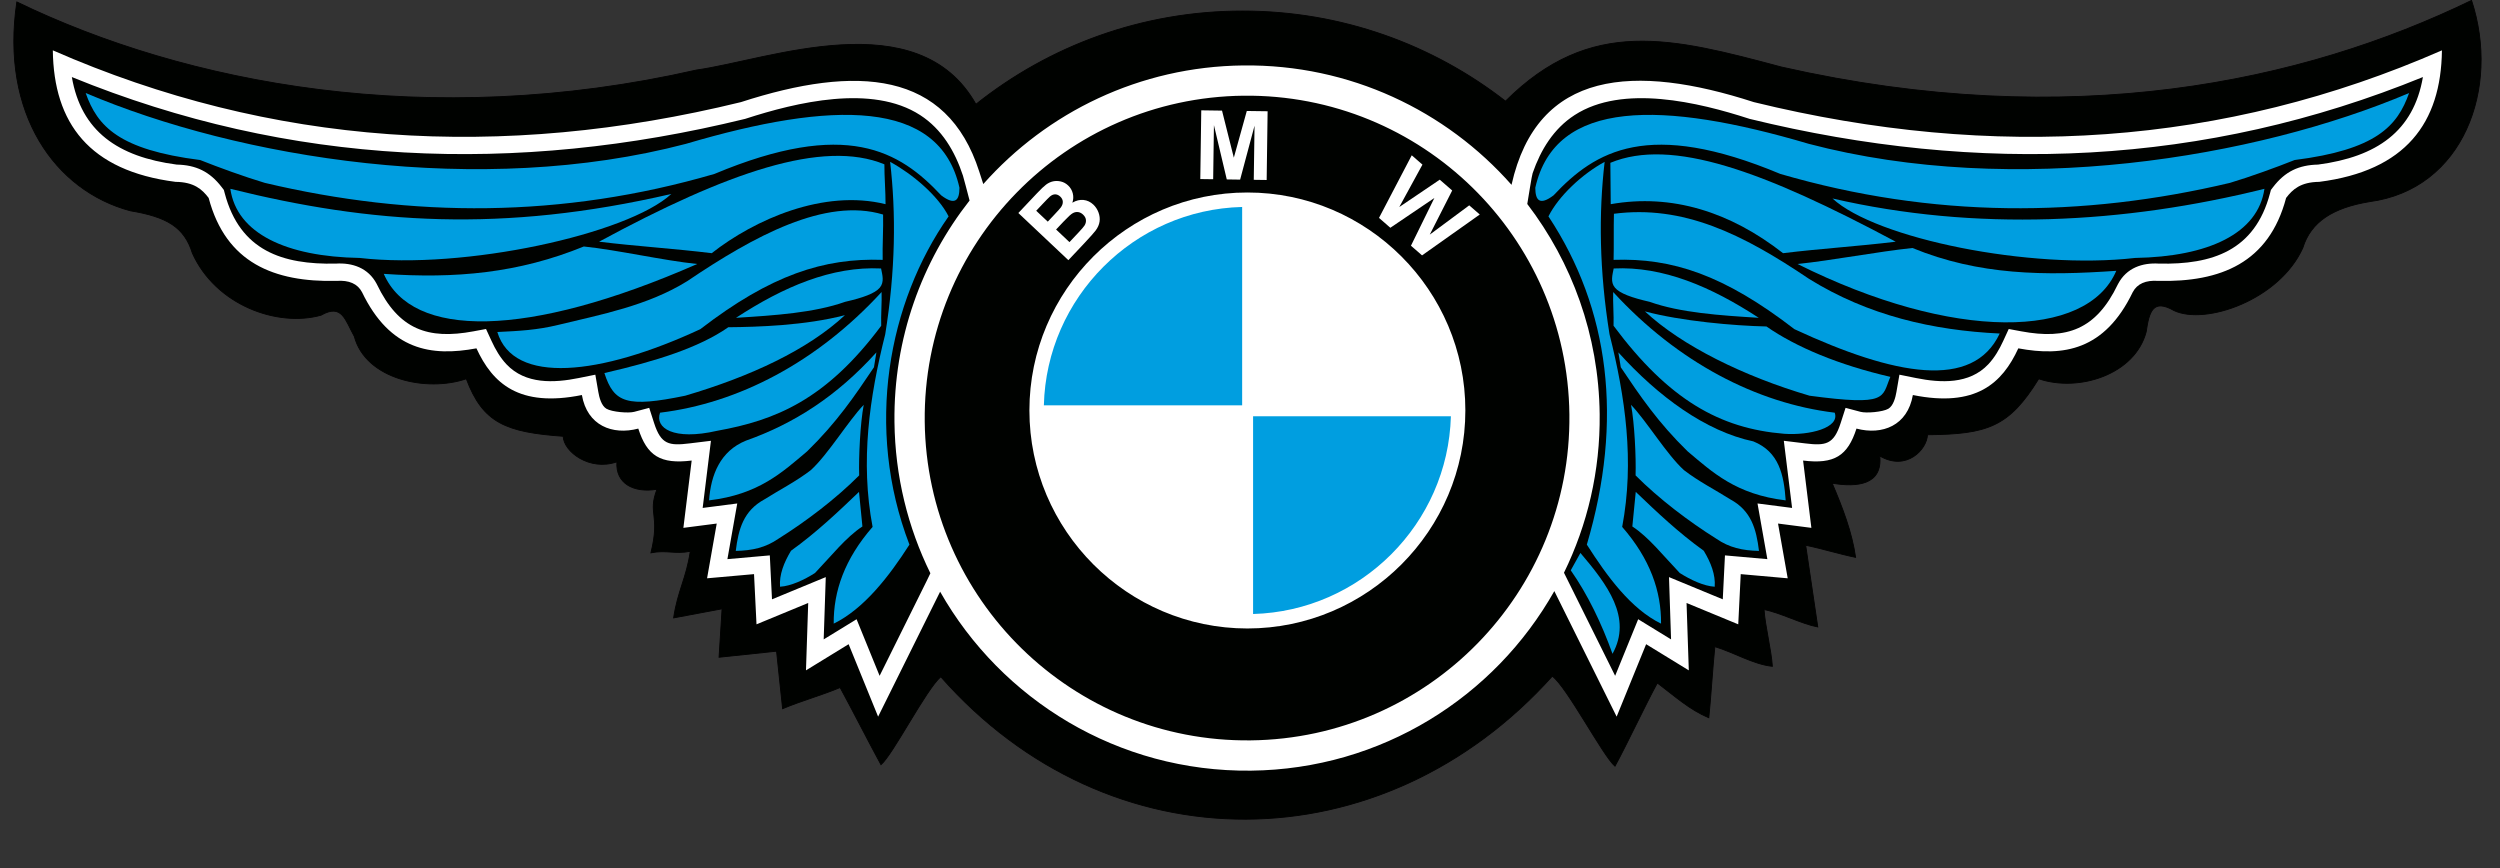 <?xml version="1.0" encoding="UTF-8"?>
<svg xmlns="http://www.w3.org/2000/svg" xmlns:xlink="http://www.w3.org/1999/xlink" width="555pt" height="192.7pt" viewBox="0 0 555 192.7" version="1.1">
<rect x="0" y="0" width="555" height="192.7" fill="#333333" stroke="none"/>
<g id="surface1">
<path style="fill-rule:evenodd;fill:rgb(0%,0.784%,0%);fill-opacity:1;stroke-width:2;stroke-linecap:butt;stroke-linejoin:miter;stroke:rgb(0%,0%,0%);stroke-opacity:1;stroke-miterlimit:4;" d="M 3342.227 1702.391 C 3531.406 1890.867 3712.188 1843.055 3954.844 1778.211 C 4597.812 1632.43 5112.695 1744.852 5486.875 1926.062 C 5550.703 1731.453 5468.945 1506.844 5260.078 1479.266 C 5179.453 1465.828 5130.156 1435.047 5112.266 1376.766 C 5060.234 1261.375 4896.602 1204.852 4826.68 1237.391 C 4779.648 1264.266 4771.25 1236.219 4764.531 1190.281 C 4739.336 1095.086 4613.906 1055.867 4525.977 1086.102 C 4459.844 979.031 4412.383 963.133 4279.023 961.844 C 4277.852 929.734 4232.5 880.047 4173.125 914.695 C 4179.414 850.711 4123.008 844.852 4067.383 854.305 C 4091.172 798.289 4111.328 745.672 4119.453 689.656 C 4085.859 696.375 4042.188 709.812 4008.594 716.531 C 4017.539 656.062 4026.484 595.594 4035.469 535.125 C 3999.609 541.844 3952.031 567.039 3916.172 573.758 C 3918.438 537.938 3932.422 483.602 3934.648 447.742 C 3892.109 452.234 3849.57 478.602 3806.992 491.453 C 3802.5 448.914 3798.047 376.102 3793.555 333.523 C 3751.016 351.453 3718.516 381.141 3679.336 410.828 C 3652.461 361.57 3612.109 275.281 3585.234 226.023 C 3558.672 248.719 3478.32 402.352 3446.094 425.867 C 3068.32 5.32 2462.188 0.164 2088.516 424.656 C 2055.547 395.789 1982.422 252.156 1955.781 229.383 C 1928.906 278.641 1891.914 351.453 1865.039 400.711 C 1822.5 382.82 1779.922 371.609 1737.383 353.68 C 1732.891 396.258 1728.438 438.797 1723.945 481.375 C 1681.367 476.883 1638.828 472.391 1596.289 467.898 C 1598.516 503.758 1600.742 539.578 1603.008 575.438 C 1567.148 568.719 1531.328 562 1495.469 555.281 C 1504.453 615.75 1523.477 642.625 1532.422 703.094 C 1498.828 696.375 1478.672 706.453 1445.078 699.734 C 1466.367 785.984 1437.227 784.852 1458.516 840.867 C 1406.602 832.039 1366.094 854.031 1369.531 901.727 C 1308.672 880.516 1251.484 924.422 1250.195 958.445 C 1123.867 967.547 1071.953 987.43 1035.195 1086.102 C 947.266 1055.867 811.758 1084.969 786.562 1180.203 C 766.406 1216.023 759.688 1254.109 712.656 1227.234 C 615.859 1200.203 479.102 1249.539 427.07 1364.969 C 409.141 1423.211 369.961 1445.594 289.336 1459.031 C 122.461 1503.562 0.391 1674.344 37.344 1922.703 C 411.523 1741.492 949.922 1635.789 1545.859 1771.492 C 1705.703 1793.875 2038.164 1923.719 2166.562 1695.516 C 2329.023 1825.047 2534.844 1902.547 2758.75 1902.547 C 2978.672 1902.547 3181.133 1827.781 3342.227 1702.391 Z M 3342.227 1702.391 " transform="matrix(0.1,0,0,-0.1,0,192.7)"/>
<path style=" stroke:none;fill-rule:evenodd;fill:rgb(100%,100%,100%);fill-opacity:1;" d="M 277.641 164.363 C 238.129 164.805 205.727 133.113 205.289 93.602 C 204.852 54.086 236.539 21.688 276.055 21.246 C 315.566 20.809 347.969 52.496 348.406 92.012 C 348.844 131.527 317.156 163.926 277.641 164.363 Z M 218.289 40.863 C 217.988 39.902 217.566 38.625 217.398 38.105 C 210.211 15.688 190.289 14.312 164.484 22.672 C 111.18 35.715 60.188 32.418 11.727 11.176 C 11.918 27.332 19.812 37.918 38.969 40.371 C 43.117 40.414 44.891 42.062 46.32 43.938 C 50.141 58.367 60.848 62.664 74.684 62.359 C 77.484 62.156 79.383 62.992 80.367 64.859 C 86.613 77.82 95.781 79.195 105.77 77.332 C 109.336 85.082 115.184 90.52 129.18 87.695 C 130.352 94.484 135.957 96.664 141.699 95.148 C 143.652 101.203 146.598 103.094 153.551 102.242 C 152.938 107.223 152.324 112.203 151.711 117.184 C 154.18 116.867 156.645 116.547 159.113 116.227 C 158.398 120.277 157.684 124.332 156.969 128.383 C 160.441 128.074 163.918 127.766 167.395 127.457 C 167.578 131.172 167.762 134.887 167.945 138.602 C 171.77 137.02 175.598 135.441 179.422 133.859 C 179.254 138.848 179.09 143.832 178.926 148.82 C 182.082 146.883 185.238 144.949 188.395 143.012 C 190.578 148.371 192.758 153.734 194.941 159.094 L 208.707 131.355 C 222.309 155.344 248.195 171.41 277.715 171.086 C 306.672 170.762 331.781 154.75 345.062 131.223 L 358.895 159.094 C 361.078 153.734 363.258 148.371 365.441 143.012 C 368.598 144.949 371.754 146.883 374.914 148.82 C 374.746 143.832 374.582 138.848 374.414 133.859 C 378.242 135.441 382.066 137.02 385.891 138.602 C 386.074 134.887 386.258 131.172 386.441 127.457 C 389.918 127.766 393.395 128.074 396.871 128.383 C 396.152 124.332 395.438 120.277 394.723 116.227 C 397.191 116.547 399.656 116.867 402.125 117.184 C 401.512 112.203 400.898 107.223 400.285 102.242 C 407.238 103.094 410.184 101.203 412.137 95.148 C 417.879 96.664 423.484 94.484 424.656 87.695 C 438.652 90.52 444.5 85.082 448.066 77.332 C 458.055 79.195 467.227 77.82 473.469 64.859 C 474.457 62.992 476.352 62.156 479.152 62.359 C 492.988 62.664 503.695 58.367 507.516 43.938 C 508.945 42.062 510.719 40.414 514.871 40.371 C 534.023 37.918 541.918 27.332 542.109 11.176 C 493.652 32.418 442.656 35.715 389.352 22.672 C 362.883 14.098 341.281 15.438 335.559 41.031 C 321.016 24.559 299.668 14.266 275.98 14.527 C 252.996 14.785 232.434 24.926 218.289 40.863 Z M 15.949 17.105 C 64.371 36.883 114.449 38.855 165.336 26.41 L 165.465 26.379 L 165.59 26.336 C 176.723 22.73 193.598 18.621 204.281 25.555 C 209.102 28.684 211.996 33.586 213.777 39 C 213.922 39.434 214.785 42.766 215.246 44.512 C 204.625 58.043 198.363 75.141 198.57 93.676 C 198.703 105.73 201.559 117.117 206.543 127.262 C 206.266 127.84 205.832 128.75 205.75 128.914 C 202.258 135.953 198.766 142.992 195.273 150.031 C 194.117 147.195 192.965 144.355 191.809 141.52 L 190.16 137.469 L 186.508 139.711 C 185.289 140.453 184.074 141.199 182.859 141.945 C 182.949 139.293 183.035 136.645 183.125 133.992 L 183.32 128.117 L 178.047 130.297 C 175.824 131.215 173.602 132.133 171.383 133.051 C 171.285 131.121 171.191 129.191 171.094 127.262 L 170.898 123.297 L 167.078 123.633 C 165.215 123.801 163.348 123.965 161.484 124.129 C 161.91 121.727 162.336 119.32 162.758 116.918 L 163.668 111.77 L 158.652 112.418 C 157.766 112.531 156.879 112.648 155.992 112.762 C 156.402 109.418 156.816 106.074 157.227 102.727 L 157.828 97.855 L 153.117 98.43 C 148.531 98.992 146.75 98.695 145.215 93.934 L 144.125 90.543 L 140.781 91.43 C 139.512 91.766 135.852 91.465 134.629 90.742 C 133.5 90.078 133.035 88.223 132.828 87.02 L 132.164 83.18 L 128.469 83.926 C 123 85.031 116.66 85.344 112.449 80.887 C 111.039 79.398 109.977 77.555 109.117 75.684 L 107.898 73.035 L 105.113 73.555 C 94.988 75.445 88.504 73.156 83.684 63.145 L 83.621 63.02 C 81.75 59.477 78.246 58.281 74.523 58.523 C 62.754 58.77 53.273 55.688 49.895 42.922 L 49.695 42.168 L 49.227 41.555 C 46.562 38.066 43.488 36.629 39.227 36.539 C 26.176 34.82 18.012 29.129 15.949 17.105 Z M 339.055 45.285 C 348.965 58.234 354.93 74.379 355.125 91.938 C 355.266 104.566 352.402 116.527 347.203 127.148 C 350.781 134.359 355 142.852 358.562 150.031 C 359.719 147.195 360.871 144.355 362.027 141.52 L 363.676 137.469 L 367.332 139.711 C 368.547 140.453 369.762 141.199 370.977 141.945 C 370.887 139.293 370.801 136.645 370.711 133.992 L 370.52 128.117 L 375.789 130.297 C 378.012 131.215 380.234 132.133 382.457 133.051 C 382.551 131.121 382.648 129.191 382.742 127.262 L 382.941 123.297 L 386.758 123.633 C 388.625 123.801 390.488 123.965 392.352 124.129 C 391.926 121.727 391.504 119.32 391.078 116.918 L 390.168 111.77 L 395.184 112.418 C 396.07 112.531 396.957 112.648 397.844 112.762 C 397.434 109.418 397.02 106.074 396.609 102.727 L 396.008 97.855 L 400.719 98.43 C 405.309 98.992 407.086 98.695 408.621 93.934 L 409.715 90.543 L 413.055 91.43 C 414.324 91.766 417.984 91.465 419.211 90.742 C 420.336 90.078 420.801 88.223 421.008 87.02 L 421.672 83.18 L 425.367 83.926 C 430.84 85.031 437.176 85.344 441.387 80.887 C 442.797 79.398 443.859 77.555 444.719 75.684 L 445.938 73.035 L 448.723 73.555 C 458.848 75.445 465.332 73.156 470.152 63.145 L 470.184 63.082 L 470.219 63.02 C 472.09 59.477 475.594 58.281 479.312 58.523 C 491.086 58.77 500.562 55.688 503.941 42.922 L 504.141 42.168 L 504.609 41.555 C 507.273 38.066 510.348 36.629 514.609 36.539 C 527.66 34.82 535.824 29.129 537.887 17.105 C 489.465 36.883 439.387 38.855 388.5 26.41 L 388.371 26.379 L 388.246 26.336 C 377.113 22.73 360.238 18.621 349.555 25.555 C 344.902 28.574 342.043 33.25 340.246 38.441 C 340.039 39.043 339.402 43.285 339.055 45.285 Z M 339.055 45.285 "/>
<path style=" stroke:none;fill-rule:evenodd;fill:rgb(0%,61.914%,87.889%);fill-opacity:1;" d="M 340.836 41.676 C 345.27 21.902 369.02 22.324 401.547 31.93 C 447.191 43.941 500.828 35.098 534.816 20.652 C 532.219 28.043 527.445 33.238 509.402 35.527 C 505.285 37.164 499.664 39.211 495.047 40.598 C 462.301 48.355 429.066 48.477 395.234 38.613 C 365.934 26.352 354.16 33.477 344.887 43.371 C 341.805 45.699 340.84 44.492 340.836 41.676 Z M 340.836 41.676 "/>
<path style=" stroke:none;fill-rule:evenodd;fill:rgb(0%,61.914%,87.889%);fill-opacity:1;" d="M 356.23 35.93 C 351.219 38.656 346.055 43.48 343.754 48.035 C 357.324 68.559 360.445 93.285 352.277 120.906 C 356.773 127.938 362.047 135.176 368.754 138.449 C 368.816 131.258 366.332 124.094 360.125 116.973 C 362.875 102.426 360.832 88.211 357.312 74.199 C 355.031 59.984 354.898 47.402 356.23 35.93 Z M 356.23 35.93 "/>
<path style=" stroke:none;fill-rule:evenodd;fill:rgb(0%,61.914%,87.889%);fill-opacity:1;" d="M 357.5 36.145 C 371.125 30.496 391.48 37.977 420.844 53.656 C 412.508 54.68 404.168 55.184 395.836 56.207 C 384.117 47.039 371.125 42.934 357.582 45.328 C 357.555 42.832 357.527 38.641 357.5 36.145 Z M 357.5 36.145 "/>
<path style=" stroke:none;fill-rule:evenodd;fill:rgb(0%,61.914%,87.889%);fill-opacity:1;" d="M 406.809 44.062 C 438.691 51.418 471.52 49.664 502.707 41.914 C 501.285 51.82 490.312 56.984 473.977 57.266 C 450.789 59.938 416.449 52.988 406.809 44.062 Z M 406.809 44.062 "/>
<path style=" stroke:none;fill-rule:evenodd;fill:rgb(0%,61.914%,87.889%);fill-opacity:1;" d="M 358.293 47.457 C 373.586 45.469 386.715 51.848 401.613 61.914 C 414.75 70.066 429.086 73.344 443.934 74.043 C 438.02 86.645 420.629 83.422 398.367 73.078 C 382.73 61.031 371.258 57.234 358.219 57.688 C 358.297 54.781 358.211 50.363 358.293 47.457 Z M 358.293 47.457 "/>
<path style=" stroke:none;fill-rule:evenodd;fill:rgb(0%,61.914%,87.889%);fill-opacity:1;" d="M 399.055 58.609 C 406.605 57.828 417.012 55.84 424.562 55.055 C 439.387 61.133 453.848 61.234 469.816 60.121 C 463.316 75.355 433.68 75.895 399.055 58.609 Z M 399.055 58.609 "/>
<path style=" stroke:none;fill-rule:evenodd;fill:rgb(0%,61.914%,87.889%);fill-opacity:1;" d="M 358.238 59.602 C 369.18 59.07 379.871 63.648 390.445 70.555 C 381.777 70.016 373.082 69.438 366.215 67.004 C 362.219 66.09 359.586 65.133 358.523 63.867 C 357.461 62.602 357.969 61.027 358.238 59.602 Z M 358.238 59.602 "/>
<path style=" stroke:none;fill-rule:evenodd;fill:rgb(0%,61.914%,87.889%);fill-opacity:1;" d="M 365.168 69.125 C 373.234 71.293 384.977 72.324 392.152 72.477 C 398.691 77.035 408.207 81.023 419.66 83.664 C 417.707 88.246 419.254 90.191 401.719 87.848 C 387.164 83.566 373.363 76.777 365.168 69.125 Z M 365.168 69.125 "/>
<path style=" stroke:none;fill-rule:evenodd;fill:rgb(0%,61.914%,87.889%);fill-opacity:1;" d="M 407.305 91.617 C 389.969 89.516 372.469 80.441 358.125 64.832 C 358.039 67.039 358.297 70.113 358.207 72.32 C 370.469 88.777 381.848 95.148 396.105 96.301 C 401.711 96.699 408.516 94.973 407.305 91.617 Z M 407.305 91.617 "/>
<path style=" stroke:none;fill-rule:evenodd;fill:rgb(0%,61.914%,87.889%);fill-opacity:1;" d="M 359.277 78.23 C 368.117 88.031 378.672 95.762 389.238 97.988 C 394.977 100.305 396.027 105.453 396.422 111.082 C 385.414 109.773 380.195 104.871 374.633 100.18 C 368.098 93.809 364.109 87.934 359.816 81.535 C 359.637 80.434 359.457 79.332 359.277 78.23 Z M 359.277 78.23 "/>
<path style=" stroke:none;fill-rule:evenodd;fill:rgb(0%,61.914%,87.889%);fill-opacity:1;" d="M 362.09 89.871 C 362.863 93.93 363.223 101.473 363.098 105.539 C 368.305 110.766 374.965 115.801 381.059 119.621 C 383.879 121.562 386.797 122.227 390.496 122.301 C 389.898 117.414 388.766 113.391 384.156 110.875 C 380.719 108.707 377.113 106.891 373.84 104.371 C 369.992 100.875 365.602 93.547 362.09 89.871 Z M 362.09 89.871 "/>
<path style=" stroke:none;fill-rule:evenodd;fill:rgb(0%,61.914%,87.889%);fill-opacity:1;" d="M 363.137 109.199 C 362.887 111.758 362.633 114.316 362.379 116.875 C 366.047 119.273 369.227 123.355 372.906 127.207 C 375.332 128.746 378.258 130.109 380.668 130.254 C 380.863 127.578 379.828 124.918 378.23 122.266 C 372.609 118.227 367.859 113.719 363.137 109.199 Z M 363.137 109.199 "/>
<path style=" stroke:none;fill-rule:evenodd;fill:rgb(0%,61.914%,87.889%);fill-opacity:1;" d="M 350.852 122.754 C 350.137 124.043 349.422 125.328 348.707 126.613 C 352.461 131.969 355.555 138.383 357.977 145.148 C 362.422 137.105 356.797 129.738 350.852 122.754 Z M 350.852 122.754 "/>
<path style=" stroke:none;fill-rule:evenodd;fill:rgb(0%,61.914%,87.889%);fill-opacity:1;" d="M 213 41.676 C 208.566 21.902 184.82 22.324 152.289 31.93 C 106.645 43.941 53.008 35.098 19.02 20.652 C 21.617 28.043 26.391 33.238 44.438 35.527 C 48.555 37.164 54.172 39.211 58.789 40.598 C 91.535 48.355 124.77 48.477 158.602 38.613 C 187.902 26.352 199.676 33.477 208.949 43.371 C 212.035 45.699 212.996 44.492 213 41.676 Z M 213 41.676 "/>
<path style=" stroke:none;fill-rule:evenodd;fill:rgb(0%,61.914%,87.889%);fill-opacity:1;" d="M 197.605 35.93 C 202.617 38.656 208.289 43.484 210.59 48.035 C 197.191 67.117 191.93 94.953 201.895 120.906 C 197.398 127.938 191.789 135.176 185.082 138.449 C 185.02 131.258 187.504 124.094 193.715 116.973 C 190.961 102.426 193.004 88.211 196.523 74.199 C 198.805 59.984 198.938 47.402 197.605 35.93 Z M 197.605 35.93 "/>
<path style=" stroke:none;fill-rule:evenodd;fill:rgb(0%,61.914%,87.889%);fill-opacity:1;" d="M 196.336 36.48 C 182.711 30.832 161.348 38.312 132.996 53.656 C 141.328 54.68 149.668 55.184 158 56.207 C 167.535 48.723 182.879 41.926 196.59 45.328 C 196.617 42.832 196.312 38.977 196.336 36.48 Z M 196.336 36.48 "/>
<path style=" stroke:none;fill-rule:evenodd;fill:rgb(0%,61.914%,87.889%);fill-opacity:1;" d="M 149.043 43.055 C 111.449 51.754 82.316 49.664 51.133 41.914 C 52.551 51.82 63.523 56.984 79.859 57.266 C 103.047 59.938 139.402 51.98 149.043 43.055 Z M 149.043 43.055 "/>
<path style=" stroke:none;fill-rule:evenodd;fill:rgb(0%,61.914%,87.889%);fill-opacity:1;" d="M 196.047 47.629 C 183.273 43.785 167.457 52.352 152.559 62.418 C 143.734 67.895 133.418 69.82 123.867 72.141 C 119.203 73.273 115.277 73.477 110.406 73.707 C 113.969 85.469 133.207 83.422 155.469 73.078 C 171.109 61.031 182.914 57.234 195.953 57.688 C 195.875 54.781 196.129 50.531 196.047 47.629 Z M 196.047 47.629 "/>
<path style=" stroke:none;fill-rule:evenodd;fill:rgb(0%,61.914%,87.889%);fill-opacity:1;" d="M 154.781 58.609 C 147.23 57.828 137.16 55.504 129.609 54.719 C 115.121 60.629 101.164 61.906 85.195 60.797 C 91.477 75.176 116.852 75.234 154.781 58.609 Z M 154.781 58.609 "/>
<path style=" stroke:none;fill-rule:evenodd;fill:rgb(0%,61.914%,87.889%);fill-opacity:1;" d="M 195.598 59.602 C 184.656 59.07 173.965 63.648 163.391 70.555 C 172.059 70.016 180.754 69.438 187.621 67.004 C 191.621 66.09 194.25 65.133 195.312 63.867 C 196.375 62.602 195.871 61.027 195.598 59.602 Z M 195.598 59.602 "/>
<path style=" stroke:none;fill-rule:evenodd;fill:rgb(0%,61.914%,87.889%);fill-opacity:1;" d="M 187.578 69.965 C 178.781 72.266 168.242 72.586 161.684 72.645 C 155.145 77.203 145.629 80.18 134.176 82.82 C 136.301 89.426 139.121 90.527 152.117 87.848 C 166.676 83.566 179.379 77.617 187.578 69.965 Z M 187.578 69.965 "/>
<path style=" stroke:none;fill-rule:evenodd;fill:rgb(0%,61.914%,87.889%);fill-opacity:1;" d="M 146.531 91.617 C 163.867 89.516 181.367 80.441 195.711 64.832 C 195.797 67.039 195.543 70.113 195.629 72.32 C 183.367 88.777 172.156 93.301 159.242 95.629 C 149.438 97.879 145.32 94.973 146.531 91.617 Z M 146.531 91.617 "/>
<path style=" stroke:none;fill-rule:evenodd;fill:rgb(0%,61.914%,87.889%);fill-opacity:1;" d="M 194.559 78.23 C 185.719 88.031 176.176 94.078 165.605 97.82 C 159.867 100.137 157.809 105.453 157.414 111.082 C 168.422 109.773 173.641 104.871 179.203 100.18 C 185.738 93.809 189.727 87.934 194.02 81.535 C 194.199 80.434 194.379 79.332 194.559 78.23 Z M 194.559 78.23 "/>
<path style=" stroke:none;fill-rule:evenodd;fill:rgb(0%,61.914%,87.889%);fill-opacity:1;" d="M 191.746 89.871 C 190.973 93.93 190.613 101.473 190.738 105.539 C 185.531 110.766 178.871 115.801 172.777 119.621 C 169.957 121.562 167.039 122.227 163.34 122.301 C 163.938 117.414 165.07 113.391 169.68 110.875 C 173.121 108.707 176.723 106.891 180 104.371 C 183.844 100.875 188.234 93.547 191.746 89.871 Z M 191.746 89.871 "/>
<path style=" stroke:none;fill-rule:evenodd;fill:rgb(0%,61.914%,87.889%);fill-opacity:1;" d="M 190.699 109.199 C 190.953 111.758 191.203 114.316 191.457 116.875 C 187.793 119.273 184.613 123.355 180.93 127.207 C 178.504 128.746 175.578 130.109 173.168 130.254 C 172.973 127.578 174.012 124.918 175.605 122.266 C 181.227 118.227 185.977 113.719 190.699 109.199 Z M 190.699 109.199 "/>
<path style=" stroke:none;fill-rule:evenodd;fill:rgb(100%,100%,100%);fill-opacity:1;" d="M 306.137 48.375 L 313.406 34.477 L 315.785 36.543 L 310.641 45.961 L 319.625 39.887 L 322.387 42.293 L 317.406 52.086 L 326.168 45.586 L 328.508 47.621 L 315.695 56.695 L 313.23 54.551 L 318.43 43.953 L 308.656 50.566 Z M 306.137 48.375 "/>
<path style=" stroke:none;fill-rule:evenodd;fill:rgb(100%,100%,100%);fill-opacity:1;" d="M 266.465 39.75 L 266.68 24.492 L 271.289 24.559 L 273.91 35.004 L 276.789 24.637 L 281.41 24.699 L 281.199 39.957 L 278.336 39.918 L 278.508 27.906 L 275.309 39.875 L 272.344 39.832 L 269.492 27.781 L 269.324 39.789 Z M 266.465 39.75 "/>
<path style=" stroke:none;fill-rule:evenodd;fill:rgb(100%,100%,100%);fill-opacity:1;" d="M 234.453 50.949 L 237.418 53.75 L 239.375 51.676 C 240.137 50.867 240.594 50.332 240.758 50.074 C 241.008 49.684 241.117 49.273 241.082 48.844 C 241.047 48.414 240.828 48.008 240.438 47.641 C 240.105 47.324 239.742 47.141 239.359 47.082 C 238.973 47.027 238.582 47.098 238.191 47.305 C 237.797 47.508 237.117 48.125 236.16 49.141 Z M 230.039 46.789 L 232.605 49.207 L 233.988 47.738 C 234.812 46.867 235.312 46.312 235.484 46.074 C 235.801 45.652 235.957 45.227 235.945 44.797 C 235.93 44.371 235.742 43.988 235.387 43.652 C 235.043 43.328 234.676 43.156 234.281 43.145 C 233.887 43.129 233.492 43.293 233.098 43.621 C 232.863 43.82 232.246 44.445 231.254 45.5 Z M 226.074 47.289 L 230.262 42.852 C 231.09 41.973 231.746 41.352 232.227 40.988 C 232.707 40.629 233.223 40.383 233.777 40.262 C 234.328 40.141 234.902 40.152 235.504 40.289 C 236.105 40.426 236.645 40.719 237.125 41.172 C 237.645 41.66 237.992 42.25 238.16 42.938 C 238.332 43.629 238.297 44.316 238.062 45 C 238.895 44.512 239.723 44.305 240.539 44.391 C 241.355 44.477 242.086 44.82 242.727 45.422 C 243.23 45.898 243.613 46.48 243.867 47.164 C 244.121 47.848 244.203 48.531 244.102 49.203 C 244.004 49.875 243.711 50.547 243.211 51.203 C 242.902 51.613 242.086 52.551 240.738 53.98 L 237.176 57.758 Z M 226.074 47.289 "/>
<path style=" stroke:none;fill-rule:evenodd;fill:rgb(100%,100%,100%);fill-opacity:1;" d="M 277.922 90.23 C 277.922 75.426 277.922 60.395 277.922 45.59 C 302.051 45.453 323.188 66.918 322.508 90.23 C 307.719 90.23 292.707 90.23 277.922 90.23 Z M 277.922 90.23 "/>
<path style=" stroke:none;fill-rule:evenodd;fill:rgb(0%,61.914%,87.889%);fill-opacity:1;" d="M 276.133 90.23 C 276.133 75.426 276.133 60.395 276.133 45.59 C 252.008 45.453 230.867 66.918 231.551 90.23 C 246.336 90.23 261.348 90.23 276.133 90.23 Z M 276.133 90.23 "/>
<path style=" stroke:none;fill-rule:evenodd;fill:rgb(100%,100%,100%);fill-opacity:1;" d="M 276.133 91.871 C 276.133 106.676 276.133 121.855 276.133 136.66 C 252.008 136.797 230.719 115.184 231.398 91.871 C 246.188 91.871 261.348 91.871 276.133 91.871 Z M 276.133 91.871 "/>
<path style=" stroke:none;fill-rule:evenodd;fill:rgb(0%,61.914%,87.889%);fill-opacity:1;" d="M 277.625 91.871 C 277.625 106.676 277.625 121.855 277.625 136.66 C 301.75 136.797 323.039 115.184 322.359 91.871 C 307.57 91.871 292.41 91.871 277.625 91.871 Z M 277.625 91.871 "/>
<path style=" stroke:none;fill-rule:evenodd;fill:rgb(100%,100%,100%);fill-opacity:1;" d="M 231.742 92.414 L 275.758 92.414 L 275.758 136.312 C 251.844 135.699 232.43 116.324 231.742 92.414 Z M 278.184 136.309 L 278.184 92.414 L 322.098 92.414 C 321.43 116.289 302.066 135.645 278.184 136.309 Z M 322.102 89.984 L 278.184 89.984 L 278.184 45.949 C 302.125 46.602 321.523 66.043 322.102 89.984 Z M 275.758 45.945 L 275.758 89.984 L 231.738 89.984 C 232.332 66.012 251.785 46.543 275.758 45.945 Z M 228.527 91.109 C 228.531 117.766 250.281 139.516 276.922 139.523 C 303.574 139.516 325.324 117.766 325.309 91.109 C 325.324 64.473 303.574 42.719 276.922 42.734 C 250.281 42.719 228.531 64.473 228.527 91.109 Z M 228.527 91.109 "/>
</g>
</svg>
